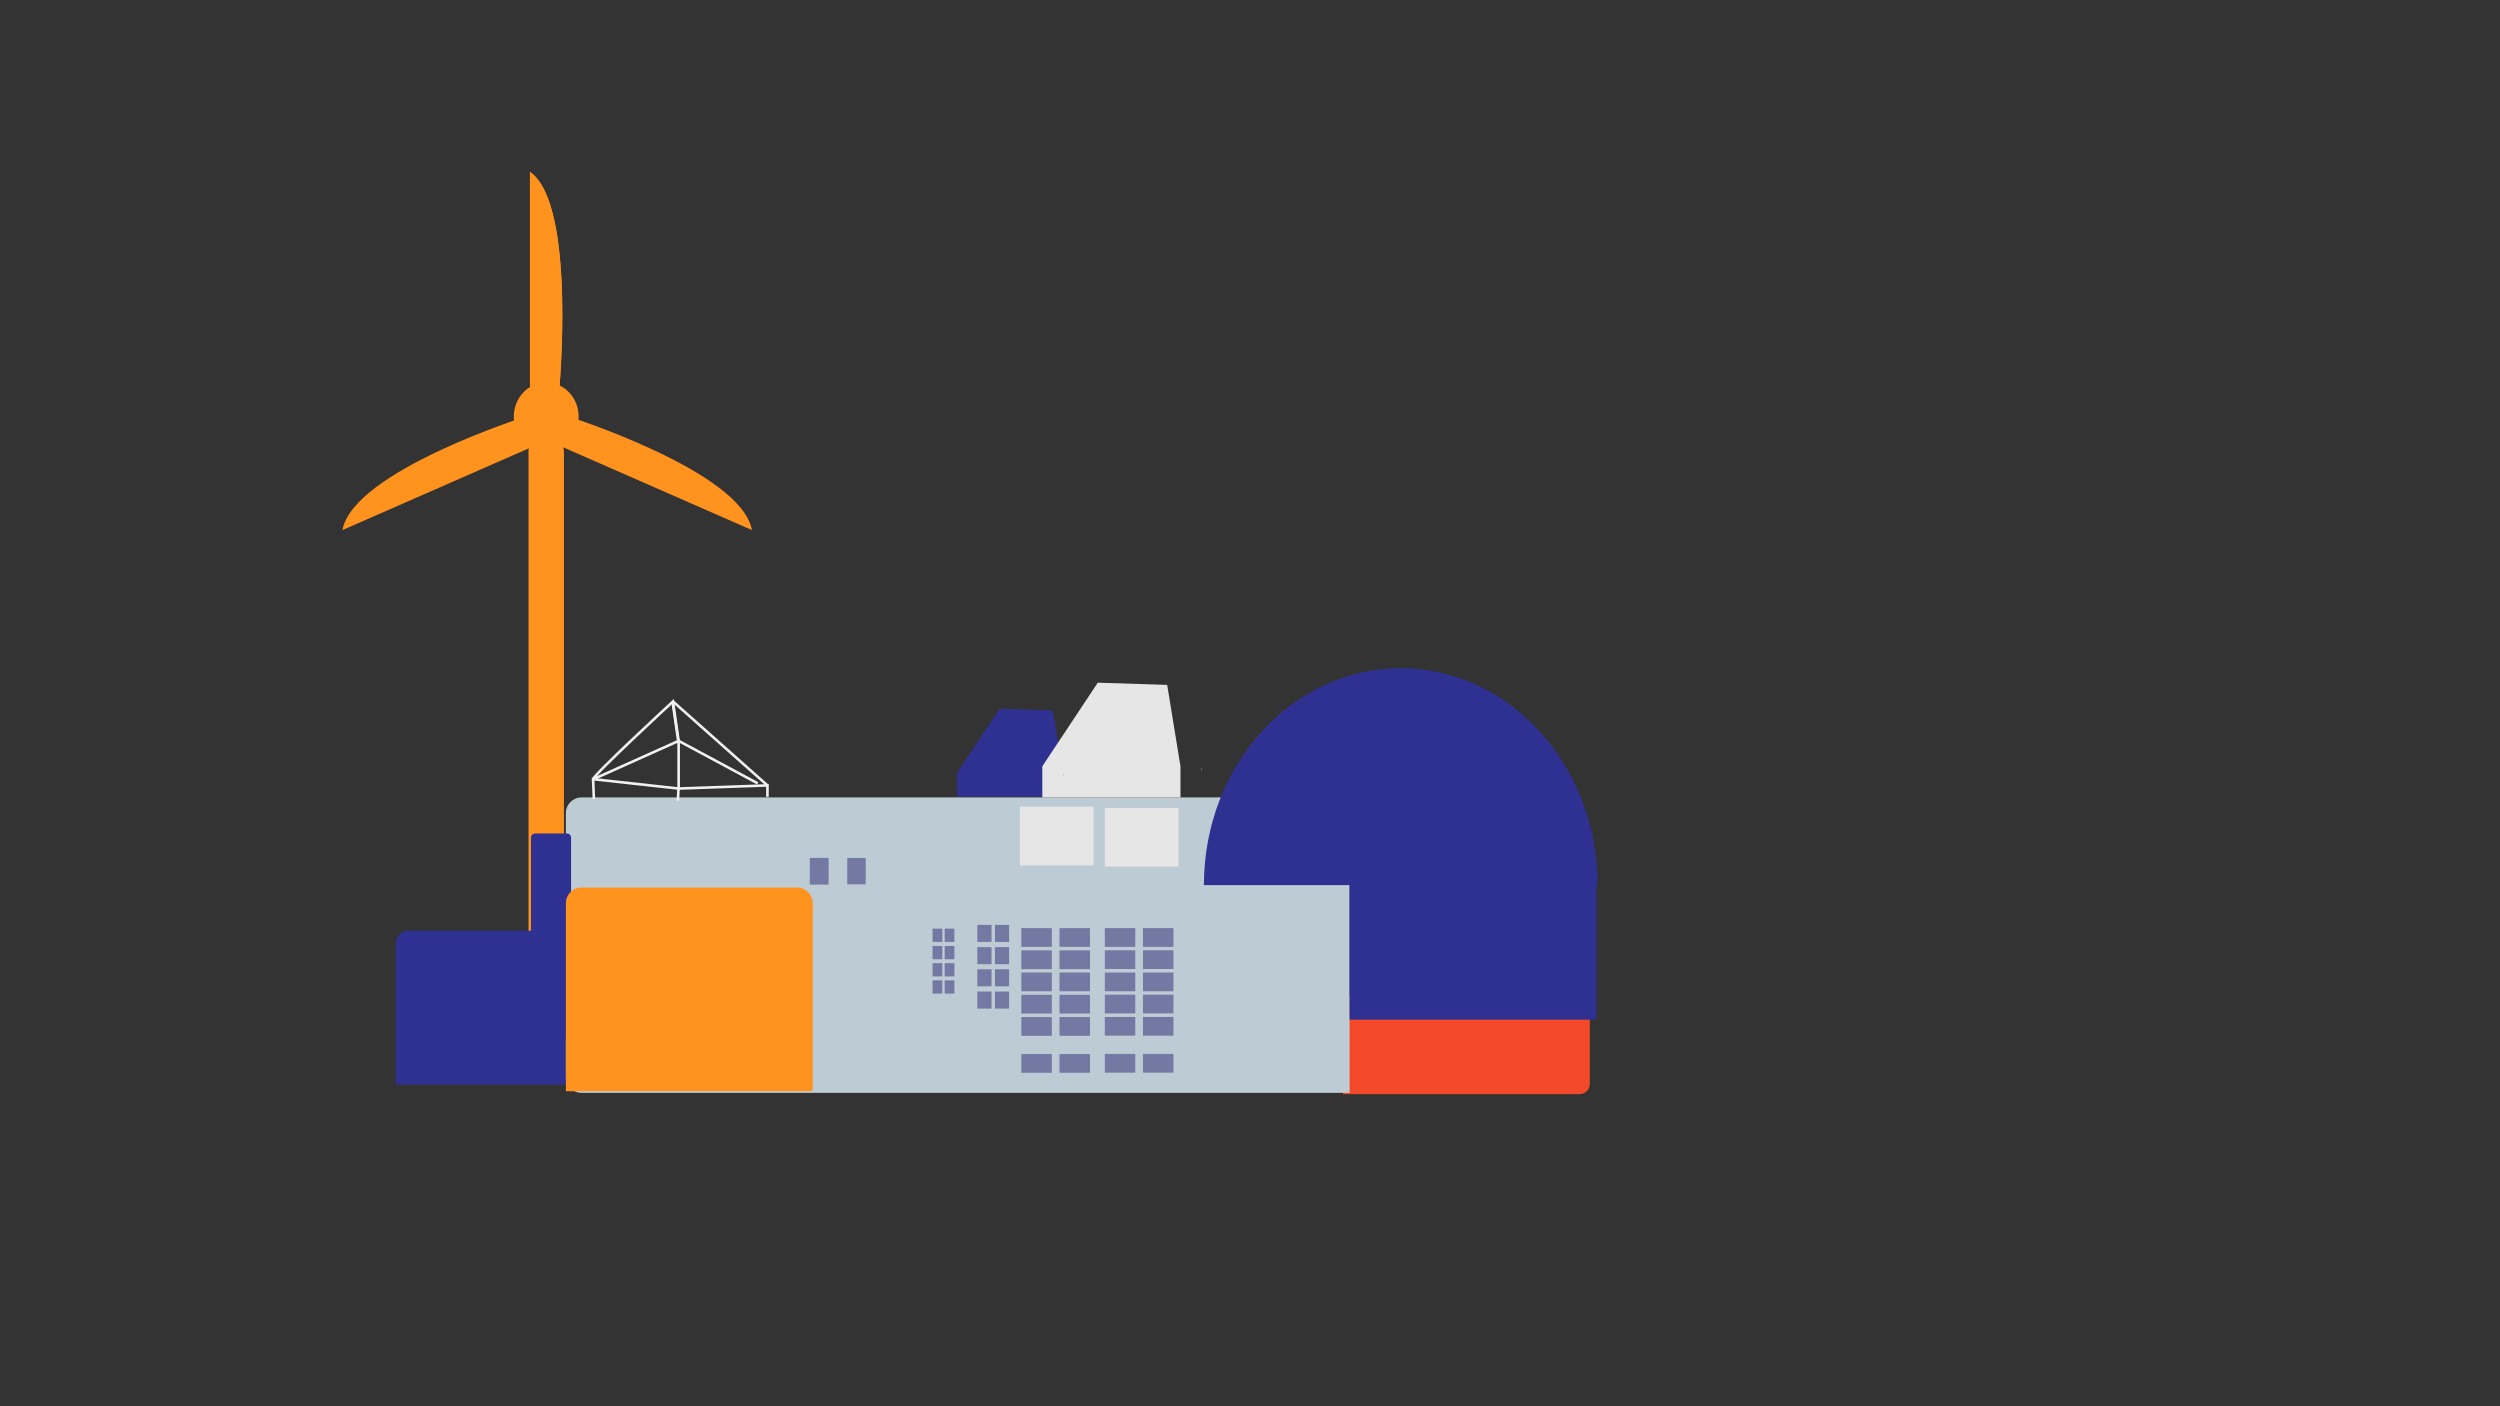 <?xml version="1.0" encoding="utf-8"?>
<!-- Generator: Adobe Illustrator 23.0.3, SVG Export Plug-In . SVG Version: 6.00 Build 0)  -->
<svg version="1.1" id="Layer_1" xmlns="http://www.w3.org/2000/svg" xmlns:xlink="http://www.w3.org/1999/xlink" x="0px" y="0px"
	 viewBox="0 0 1920 1080" style="enable-background:new 0 0 1920 1080;" xml:space="preserve">
<rect x="0" y="0" width="1920" height="1080" fill="#333333" stroke="none"/>
<style type="text/css">
	.st0{fill:#FF931E;}
	.st1{fill:#2E3192;}
	.st2{fill:#F14929;}
	.st3{fill:#BDCCD4;}
	.st4{fill:#888DB1;}
	.st5{fill:#E6E6E6;}
	.st6{fill:none;stroke:#F1F1F2;stroke-width:2;stroke-miterlimit:10;}
	.st7{fill:#7379A3;}
</style>
<g>
	<path class="st0" d="M419.5,821.8L419.5,821.8c-7.5,0-13.6-6.5-13.6-15.6V346.3c0-6.7,6.1-13.2,13.6-13.2l0,0
		c7.5,0,13.6,6.5,13.6,14.4v459.9C433,815.4,426.9,821.8,419.5,821.8z"/>
	<path class="st0" d="M407,132v172.5h22.1C429.1,304.4,443.4,157.2,407,132z"/>
	<path class="st0" d="M407,132v172.5h22.1C429.1,304.4,443.4,157.2,407,132z"/>
	<path class="st0" d="M263,407.1l150.5-66l-8.5-21.6C405,319.5,271.1,361.8,263,407.1z"/>
	<path class="st0" d="M577.5,407.1l-150.5-66l8.5-21.6C435.5,319.5,569.4,361.8,577.5,407.1z"/>
	<ellipse class="st0" cx="419.5" cy="320" rx="24.9" ry="26.3"/>
</g>
<g>
	<path class="st1" d="M472.1,833H305.3c-0.8,0-1.4-0.6-1.4-1.4V724.7c0-5.5,4.4-9.9,9.9-9.9h158.4c0.8,0,1.4,0.6,1.4,1.4v115.4
		C473.5,832.4,472.9,833,472.1,833z"/>
	<path class="st2" d="M1213.2,840.3h-181.8v-75.2h181.8c4.3,0,7.8,3.5,7.8,7.8v59.7C1220.9,836.8,1217.4,840.3,1213.2,840.3z"/>
	<path class="st3" d="M1036.5,839.3H446.6c-6.6,0-12-5.4-12-12V624.4c0-6.6,5.4-12,12-12h577.9c6.6,0,12,5.4,12,12V839.3z"/>
	<path class="st1" d="M924.6,679.8c0-92,67.7-166.6,151.2-166.6c83.5,0,151.2,74.6,151.2,166.6"/>
	<rect x="1036.5" y="669.7" class="st1" width="189.5" height="113.4"/>
	<polygon class="st1" points="816.5,593.8 816.5,611.8 735,611.8 735,593.5 767.7,544.3 808.6,545.6 816.4,593.5 	"/>
	<polygon class="st4" points="922.7,588.5 922.7,588.9 922.7,588.5 	"/>
	<polygon class="st5" points="906.6,588.9 906.6,612.4 800.5,612.4 800.5,588.5 843.1,524.3 896.4,526 906.6,588.5 	"/>
	<polygon class="st4" points="923.2,591.9 922.7,591.9 922.7,588.9 	"/>
	<polygon class="st4" points="816.5,593.5 816.5,593.8 816.4,593.5 	"/>
	<polygon class="st4" points="816.8,596.1 816.5,596.1 816.5,593.8 	"/>
	<path class="st1" d="M438.4,797.5h-30.6V643.3c0-1.8,1.4-3.2,3.2-3.2h24.4c1.8,0,3.2,1.4,3.2,3.2v154
		C438.6,797.4,438.5,797.5,438.4,797.5z"/>
	<polyline class="st6" points="456.1,613.6 455.5,598.4 521.2,605.6 589.4,603.2 589.4,612 	"/>
	<polyline class="st6" points="520.6,614.9 521.2,603.8 521.2,571.1 516.8,540.9 	"/>
	<path class="st6" d="M521.2,569l-65.7,29.5c0-3.2,61.3-59.7,61.3-59.7L521.2,569l60.7,32.6"/>
	<line class="st6" x1="589.4" y1="603.2" x2="516.8" y2="538.7"/>
	<path class="st0" d="M622.4,838.1H434.6V693.6c0-6.6,5.4-12,12-12h165.6c6.6,0,12,5.4,12,12v142.6
		C624.2,837.3,623.4,838.1,622.4,838.1z"/>
	<rect x="783.3" y="619.5" class="st5" width="56.6" height="45.1"/>
	<rect x="848.5" y="620.5" class="st5" width="56.6" height="45.1"/>
	<rect x="622" y="658.9" class="st7" width="14.2" height="20.3"/>
	<rect x="622" y="658.9" class="st7" width="14.2" height="20.3"/>
	<rect x="650.7" y="658.9" class="st7" width="14.2" height="20.3"/>
	<rect x="750.6" y="710.3" class="st7" width="10.9" height="13.1"/>
	<rect x="764.1" y="710.3" class="st7" width="10.9" height="13.1"/>
	<rect x="750.6" y="727.4" class="st7" width="10.9" height="13.1"/>
	<rect x="764.1" y="727.4" class="st7" width="10.9" height="13.1"/>
	<rect x="764.1" y="744.4" class="st7" width="10.9" height="13.1"/>
	<rect x="764.1" y="761.5" class="st7" width="10.9" height="13.1"/>
	<rect x="750.6" y="744.4" class="st7" width="10.9" height="13.1"/>
	<rect x="750.6" y="761.5" class="st7" width="10.9" height="13.1"/>
	<rect x="716.2" y="713.2" class="st7" width="7.5" height="10.2"/>
	<rect x="725.5" y="713.2" class="st7" width="7.5" height="10.2"/>
	<rect x="716.2" y="726.5" class="st7" width="7.5" height="10.2"/>
	<rect x="725.5" y="726.5" class="st7" width="7.5" height="10.2"/>
	<rect x="725.5" y="739.7" class="st7" width="7.5" height="10.2"/>
	<rect x="725.5" y="752.9" class="st7" width="7.5" height="10.2"/>
	<rect x="716.2" y="739.7" class="st7" width="7.5" height="10.2"/>
	<rect x="716.2" y="752.9" class="st7" width="7.5" height="10.2"/>
	<rect x="784.4" y="712.8" class="st7" width="23.4" height="14.4"/>
	<rect x="784.4" y="729.9" class="st7" width="23.4" height="14.4"/>
	<rect x="784.4" y="746.9" class="st7" width="23.4" height="14.4"/>
	<rect x="813.7" y="712.8" class="st7" width="23.4" height="14.4"/>
	<rect x="813.7" y="729.9" class="st7" width="23.4" height="14.4"/>
	<rect x="813.7" y="746.9" class="st7" width="23.4" height="14.4"/>
	<rect x="813.7" y="764" class="st7" width="23.4" height="14.4"/>
	<rect x="784.4" y="764" class="st7" width="23.4" height="14.4"/>
	<rect x="784.4" y="781.1" class="st7" width="23.4" height="14.4"/>
	<rect x="813.7" y="781.1" class="st7" width="23.4" height="14.4"/>
	<rect x="813.7" y="809.5" class="st7" width="23.4" height="14.4"/>
	<rect x="784.4" y="809.5" class="st7" width="23.4" height="14.4"/>
	<rect x="848.5" y="712.8" class="st7" width="23.4" height="14.4"/>
	<rect x="848.5" y="729.8" class="st7" width="23.4" height="14.4"/>
	<rect x="848.5" y="746.9" class="st7" width="23.4" height="14.4"/>
	<rect x="877.8" y="712.8" class="st7" width="23.4" height="14.4"/>
	<rect x="877.8" y="729.8" class="st7" width="23.4" height="14.4"/>
	<rect x="877.8" y="746.9" class="st7" width="23.4" height="14.4"/>
	<rect x="877.8" y="763.9" class="st7" width="23.4" height="14.4"/>
	<rect x="848.5" y="763.9" class="st7" width="23.4" height="14.4"/>
	<rect x="848.5" y="781" class="st7" width="23.4" height="14.4"/>
	<rect x="877.8" y="781" class="st7" width="23.4" height="14.4"/>
	<rect x="877.8" y="809.4" class="st7" width="23.4" height="14.4"/>
	<rect x="848.5" y="809.4" class="st7" width="23.4" height="14.4"/>
</g>
</svg>
